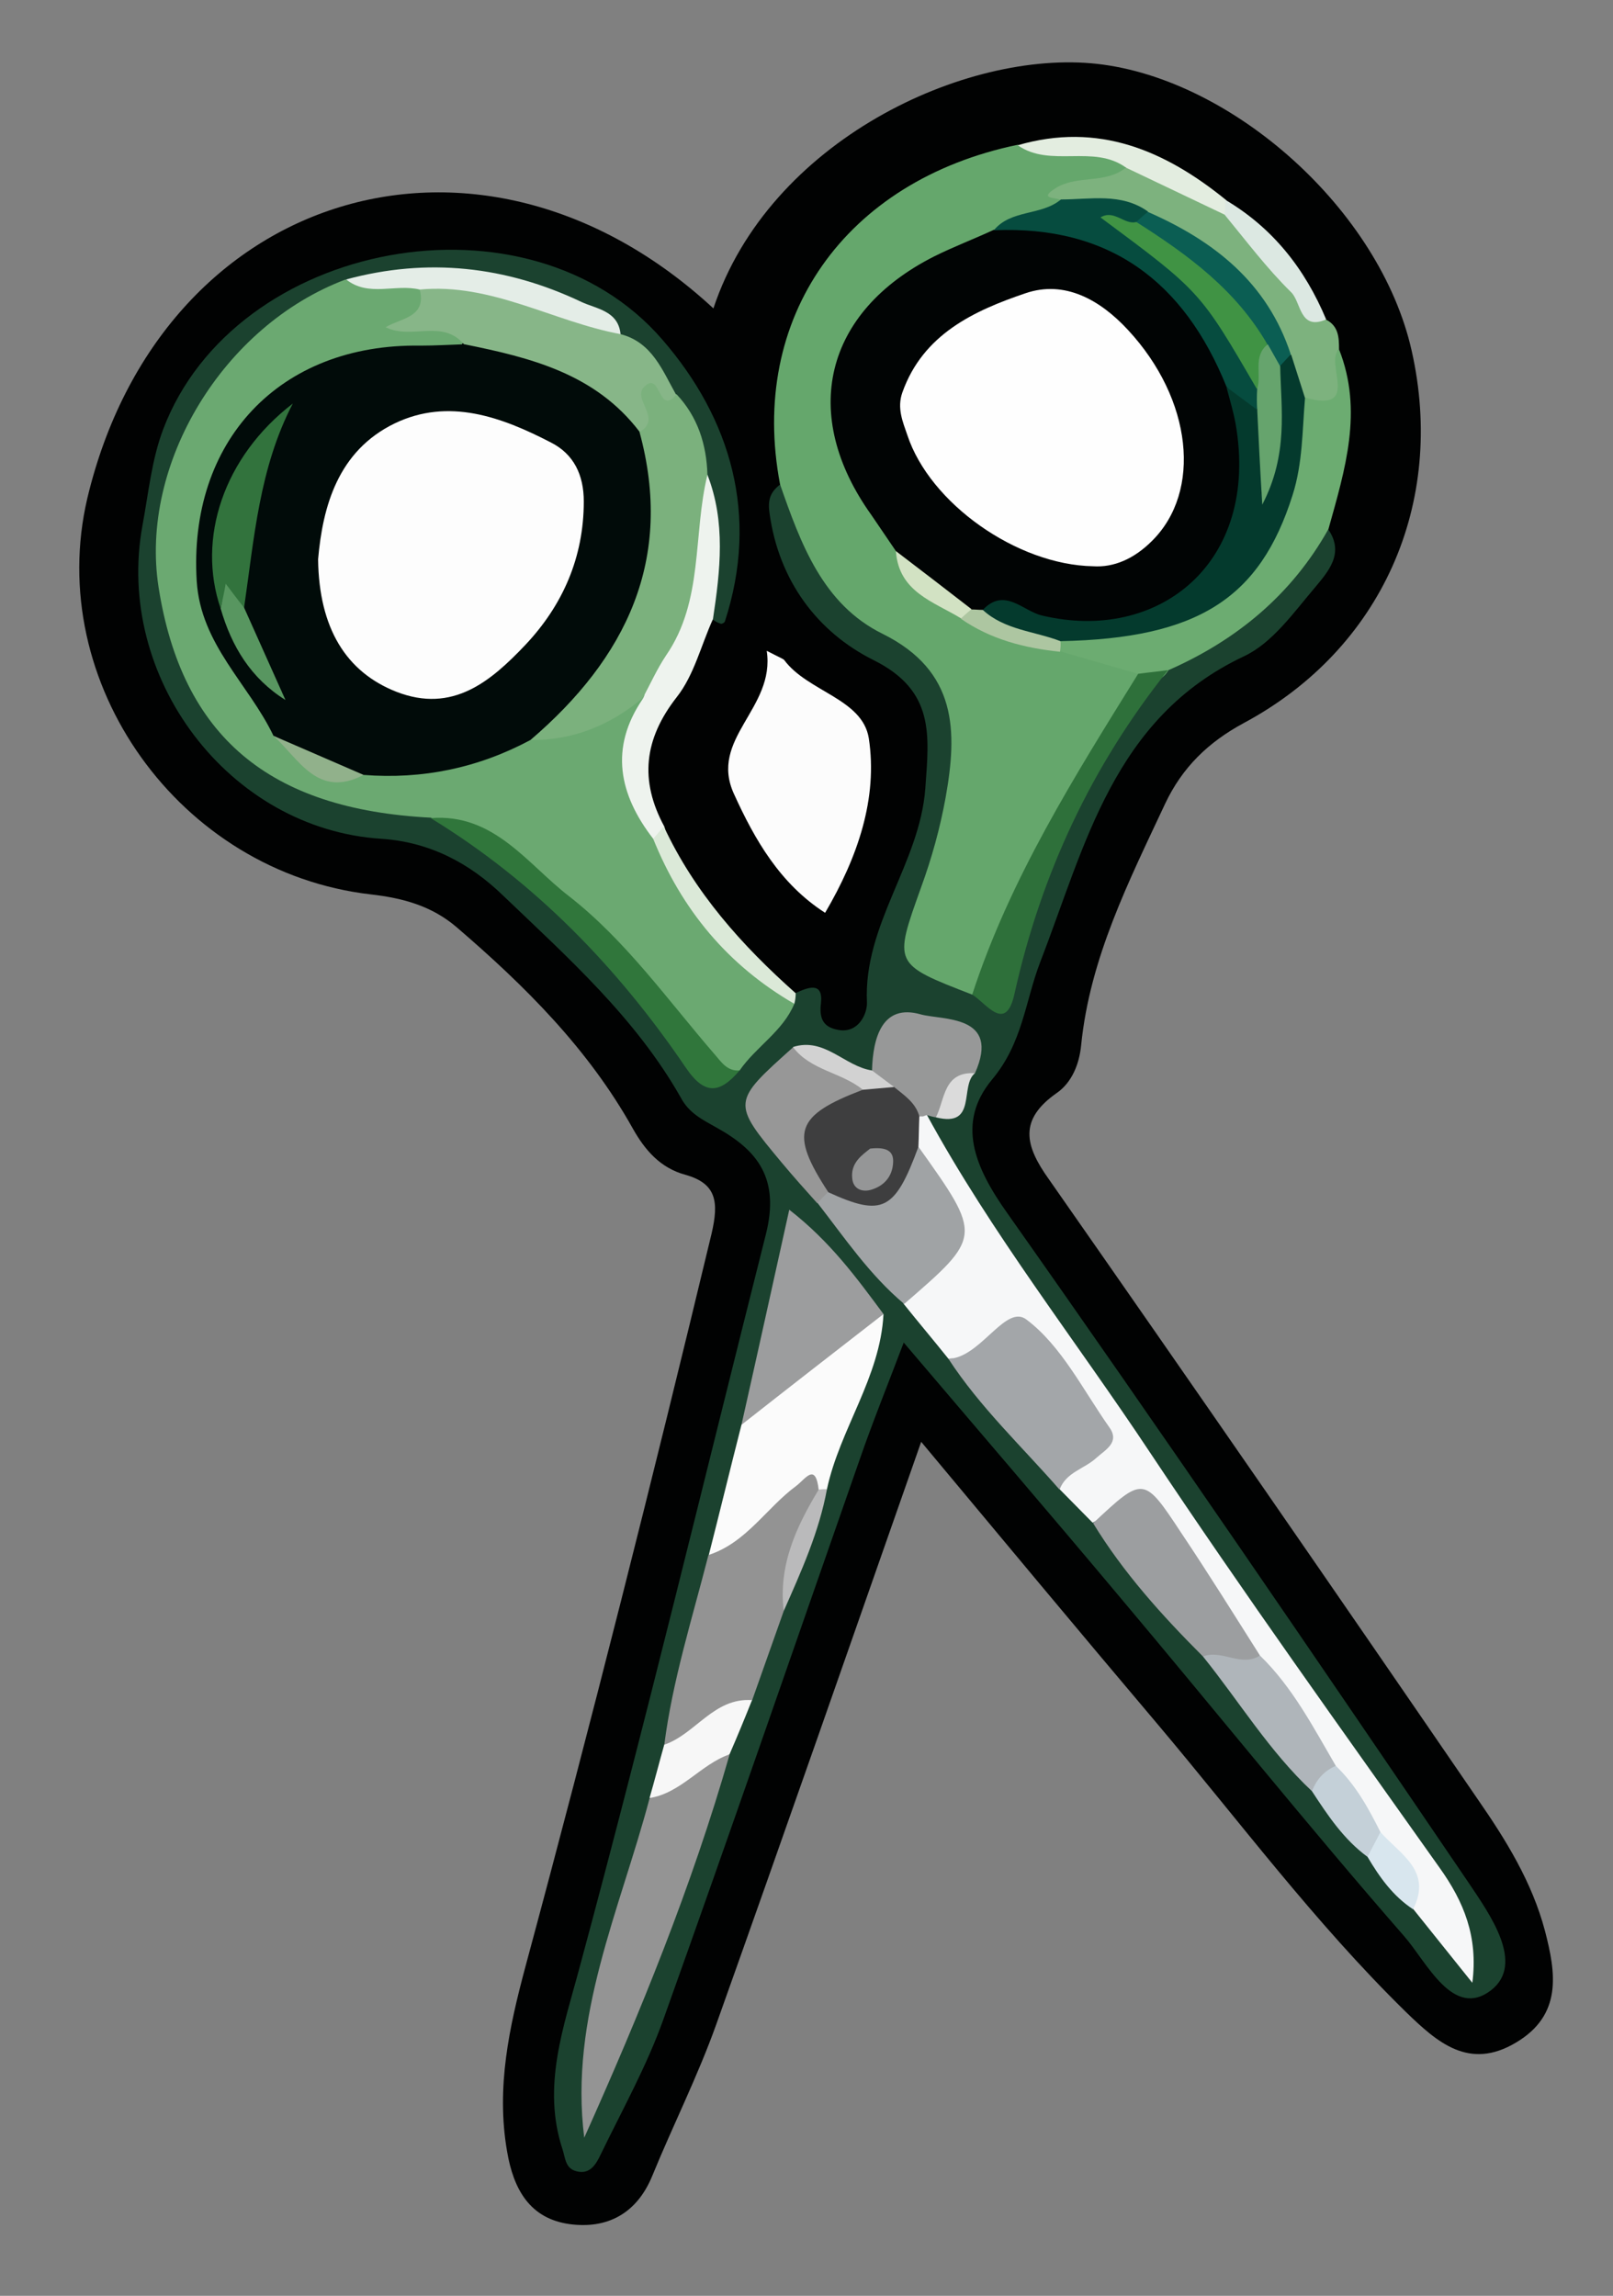 <?xml version="1.0" encoding="utf-8"?>
<!-- Generator: Adobe Illustrator 23.0.2, SVG Export Plug-In . SVG Version: 6.00 Build 0)  -->
<svg version="1.1" id="Camada_1" xmlns="http://www.w3.org/2000/svg" xmlns:xlink="http://www.w3.org/1999/xlink" x="0px" y="0px"
	 viewBox="0 0 35.09 49.95" style="enable-background:new 0 0 35.09 49.95;" xml:space="preserve">
<rect x="0" y="0" width="35.09" height="49.95" fill="#808080" stroke="none"/>
<style type="text/css">
	.st0{fill:#010202;}
	.st1{fill:#1B422F;}
	.st2{fill:#65A76C;}
	.st3{fill:#FCFCFC;}
	.st4{fill:#6CAC71;}
	.st5{fill:#7DB27E;}
	.st6{fill:#EEF3EE;}
	.st7{fill:#E3EDE0;}
	.st8{fill:#DBE9D8;}
	.st9{fill:#DCE8E2;}
	.st10{fill:#6BA971;}
	.st11{fill:#F6F7F8;}
	.st12{fill:#949494;}
	.st13{fill:#7BB17D;}
	.st14{fill:#939393;}
	.st15{fill:#FBFBFB;}
	.st16{fill:#A3A6A9;}
	.st17{fill:#87B688;}
	.st18{fill:#9C9D9E;}
	.st19{fill:#9C9EA0;}
	.st20{fill:#A0A3A5;}
	.st21{fill:#2E703A;}
	.st22{fill:#30763B;}
	.st23{fill:#979797;}
	.st24{fill:#979898;}
	.st25{fill:#AFB5BA;}
	.st26{fill:#E4EDE7;}
	.st27{fill:#F7F7F7;}
	.st28{fill:#C4D0D8;}
	.st29{fill:#D8E6EE;}
	.st30{fill:#BABABB;}
	.st31{fill:#D2D2D2;}
	.st32{fill:#DBDBDB;}
	.st33{fill:#010404;}
	.st34{fill:#064C3F;}
	.st35{fill:#D2E2C3;}
	.st36{fill:#ADC6A1;}
	.st37{fill:#043A2D;}
	.st38{fill:#0B5E53;}
	.st39{fill:#010B09;}
	.st40{fill:#91B18B;}
	.st41{fill:#3E3E3F;}
	.st42{fill:#FEFEFE;}
	.st43{fill:#409344;}
	.st44{fill:#66A46D;}
	.st45{fill:#FDFDFD;}
	.st46{fill:#32733D;}
	.st47{fill:#589660;}
	.st48{fill:#959697;}
</style>
<g>
	<path class="st0" d="M15.52,6.71c1.21-3.65,5.49-5.64,8.35-5.32c2.94,0.33,6.15,3.17,6.84,6.24c0.75,3.32-0.65,6.49-3.65,8.1
		c-0.78,0.42-1.34,0.97-1.71,1.75c-0.79,1.69-1.64,3.36-1.83,5.26c-0.04,0.41-0.2,0.81-0.53,1.04c-0.83,0.58-0.7,1.14-0.17,1.88
		c3.13,4.48,6.24,8.98,9.33,13.49c0.61,0.88,1.18,1.8,1.46,2.86c0.24,0.92,0.38,1.83-0.63,2.43c-1.02,0.61-1.71,0-2.4-0.67
		c-1.98-1.94-3.62-4.15-5.4-6.26c-1.7-2.01-3.38-4.03-5.14-6.14c-1.51,4.31-2.97,8.5-4.46,12.68c-0.4,1.12-0.94,2.19-1.39,3.29
		c-0.34,0.83-0.99,1.16-1.8,1.05c-0.86-0.12-1.22-0.75-1.36-1.59c-0.24-1.39,0.05-2.7,0.4-4.01c1.43-5.3,2.77-10.62,4.05-15.95
		c0.16-0.69,0.11-1.09-0.57-1.28c-0.55-0.15-0.88-0.54-1.14-1c-0.97-1.74-2.35-3.11-3.84-4.39c-0.54-0.46-1.16-0.63-1.86-0.71
		c-4.17-0.48-7.11-4.61-6.17-8.62C3.5,4.13,10.45,2.02,15.52,6.71z"/>
	<path class="st1" d="M28.89,11.51c0.37,0.53,0,0.93-0.29,1.28c-0.46,0.54-0.92,1.2-1.54,1.49c-2.84,1.34-3.45,4.12-4.43,6.65
		c-0.33,0.86-0.38,1.76-1.05,2.56c-0.78,0.94-0.38,1.9,0.33,2.9c3.4,4.82,6.72,9.69,10.03,14.56c0.47,0.7,1.24,1.77,0.5,2.35
		c-0.83,0.64-1.4-0.61-1.89-1.17c-2.12-2.43-4.14-4.95-6.22-7.42c-1.5-1.79-3.03-3.57-4.67-5.5c-0.36,0.95-0.68,1.74-0.96,2.55
		c-1.42,4.06-2.82,8.13-4.27,12.18c-0.36,1.01-0.89,1.96-1.36,2.93c-0.1,0.21-0.23,0.45-0.53,0.37c-0.24-0.06-0.24-0.28-0.3-0.47
		c-0.46-1.38,0.03-2.69,0.37-3.97c1.43-5.29,2.71-10.63,4.05-15.94c0.31-1.22-0.18-1.83-1.06-2.32c-0.32-0.18-0.61-0.32-0.79-0.66
		c-0.98-1.73-2.45-3.04-3.86-4.39c-0.73-0.71-1.6-1.17-2.65-1.24c-3.32-0.21-5.81-3.51-5.2-6.82c0.13-0.7,0.2-1.43,0.45-2.09
		c1.56-4.12,7.95-5.32,10.86-1.95c1.49,1.72,2.11,3.82,1.36,6.13c-0.01,0.03-0.07,0.06-0.09,0.05c-0.07-0.02-0.13-0.06-0.19-0.1
		c-0.5-0.92,0.02-1.97-0.39-2.9c-0.06-0.63-0.22-1.23-0.57-1.76c-0.37-0.61-0.71-1.24-1.41-1.54c-1.7-1.15-3.54-1.44-5.51-0.89
		c-3.49,1.36-4.96,5.57-3.04,8.75c1.06,1.75,2.78,2.29,4.68,2.45c2.3,1.08,3.95,2.88,5.43,4.87c0.26,0.35,0.42,1.06,1.15,0.65
		c0.41-0.42,0.8-0.87,1.22-1.28c0.08-0.07,0.17-0.14,0.25-0.21c0.26-0.12,0.61-0.27,0.56,0.21c-0.05,0.39,0.09,0.54,0.39,0.59
		c0.43,0.07,0.62-0.36,0.61-0.6c-0.08-1.7,1.15-3.02,1.27-4.66c0.08-1.14,0.22-2.12-1.13-2.79c-1.22-0.61-2.06-1.73-2.26-3.2
		c-0.04-0.29,0.02-0.45,0.22-0.61c0.28,0.03,0.42,0.25,0.49,0.47c0.5,1.43,1.51,2.42,2.77,3.19c0.54,0.33,0.71,0.8,0.75,1.4
		c0.09,1.35-0.16,2.65-0.69,3.86c-0.45,1.02-0.18,1.58,0.82,1.9c0.65,0.35,0.72-0.16,0.85-0.58c0.37-1.18,0.79-2.33,1.34-3.44
		c0.51-1.05,1.12-2.01,1.94-2.83C26.66,13.76,27.67,12.5,28.89,11.51z"/>
	<path class="st2" d="M21.15,21.64c-1.73-0.67-1.71-0.66-1.11-2.34c0.23-0.63,0.41-1.28,0.53-1.94c0.26-1.45,0.26-2.76-1.37-3.57
		c-1.3-0.64-1.78-1.96-2.23-3.25c-0.69-3.62,1.41-6.61,5.17-7.39c0.76,0.26,1.64-0.34,2.35,0.32c0.06,0.89-0.7,0.56-1.11,0.76
		c-0.09,0.04-0.5-0.23-0.25,0.22C22.8,5.01,22.13,4.9,21.7,5.24c-0.78,0.39-1.6,0.69-2.25,1.33C18.2,7.8,18,9.01,18.85,10.55
		c0.23,0.42,0.56,0.77,0.69,1.25c0.21,0.82,0.93,1.09,1.55,1.49c0.66,0.3,1.35,0.53,2.08,0.62c0.56,0.18,1.21,0.14,1.62,0.69
		c0.11,0.31-0.08,0.52-0.24,0.76c-1.07,1.6-1.86,3.35-2.66,5.09C21.69,20.87,21.58,21.35,21.15,21.64z"/>
	<path class="st3" d="M16.68,14.16c0.31,0.16,0.35,0.17,0.38,0.2c0.51,0.69,1.7,0.84,1.84,1.7c0.2,1.31-0.24,2.59-0.95,3.8
		c-0.98-0.63-1.53-1.59-1.98-2.58C15.41,16.07,16.87,15.42,16.68,14.16z"/>
	<path class="st4" d="M24.76,14.66c-0.57-0.16-1.14-0.33-1.7-0.49c-0.07-0.12-0.06-0.23,0.05-0.33c0.31-0.22,0.67-0.19,1.02-0.24
		c2.35-0.32,3.56-1.54,3.89-3.91c0.04-0.31,0.03-0.63,0.17-0.92c0.48-0.25,0.54-0.85,0.94-1.17c0.53,1.34,0.13,2.62-0.23,3.91
		c-0.8,1.43-2,2.42-3.48,3.07C25.23,14.89,25,14.84,24.76,14.66z"/>
	<path class="st5" d="M29.13,7.6c-0.33,0.29,0.5,1.4-0.74,1.05C28.05,8.47,28,8.1,27.86,7.8c-0.63-1.43-1.67-2.43-3.13-2.98
		c-0.52-0.28-1.19,0-1.66-0.47c-0.09-0.06-0.5-0.01-0.1-0.26c0.47-0.29,1.07-0.08,1.52-0.44c0.86-0.12,1.43,0.51,2.12,0.83
		c0.96,0.63,1.4,1.72,2.23,2.47C29.12,7.09,29.13,7.34,29.13,7.6z"/>
	<path class="st6" d="M15.39,10.33c0.4,1.03,0.28,2.08,0.12,3.14c-0.26,0.57-0.41,1.22-0.79,1.7c-0.71,0.91-0.81,1.81-0.27,2.81
		c0.1,0.28-0.07,0.33-0.28,0.33c-1.11-1.08-1.18-1.59-0.41-3.3c0.64-1.15,1.14-2.33,1.09-3.69C14.83,10.95,14.74,10.4,15.39,10.33z"
		/>
	<path class="st7" d="M26.64,4.67c-0.71-0.34-1.43-0.68-2.14-1.02c-0.71-0.52-1.65,0.01-2.36-0.49c1.75-0.51,3.2,0.11,4.53,1.19
		C26.76,4.46,26.75,4.57,26.64,4.67z"/>
	<path class="st8" d="M14.21,18.25c0.08-0.09,0.15-0.18,0.23-0.27c0.67,1.44,1.7,2.59,2.87,3.63c0,0.08-0.01,0.16-0.03,0.23
		c-0.09,0.09-0.2,0.17-0.31,0.14C15.81,21.64,14.25,19.52,14.21,18.25z"/>
	<path class="st9" d="M26.64,4.67c0.01-0.11,0.02-0.21,0.02-0.32c1.03,0.61,1.73,1.5,2.19,2.6c-0.58,0.25-0.54-0.37-0.76-0.59
		C27.56,5.84,27.11,5.24,26.64,4.67z"/>
	<path class="st10" d="M14.21,18.25c0.62,1.54,1.62,2.75,3.07,3.59c-0.25,0.6-0.83,0.93-1.19,1.45c-0.64,0.31-0.85-0.28-1.12-0.6
		c-1.08-1.29-2.13-2.59-3.45-3.64c-0.66-0.52-1.31-1.05-2.15-1.26c-3.52-0.18-5.41-1.77-5.92-5.01c-0.42-2.69,1.41-5.7,4.07-6.7
		c0.54,0.27,1.19-0.31,1.7,0.19C9.44,7,9.08,7.11,8.6,7.09c0.37,0.28,1.14-0.53,1.55,0.23C9.89,7.89,9.36,7.74,8.91,7.77
		c-3.69,0.24-5.49,3.84-3.46,6.93c0.24,0.36,0.37,0.79,0.67,1.12c0.54,0.56,1.07,1.12,1.97,0.78c1.11-0.06,2.2-0.21,3.23-0.62
		c0.89-0.21,1.78-0.44,2.49-1.08c0.05-0.05,0.15,0.02,0.19,0.1c0.04,0.07,0.03,0.13-0.02,0.21C13.26,16.27,13.46,17.28,14.21,18.25z
		"/>
	<path class="st11" d="M20.63,29.56c-0.32-0.4-0.65-0.79-0.97-1.19c-0.07-0.17,0.02-0.3,0.11-0.44c0.28-0.46,1.13-0.5,1.02-1.19
		c-0.08-0.5-0.54-0.87-0.79-1.33c-0.08-0.14-0.15-0.28-0.21-0.43c-0.06-0.23-0.06-0.46,0.06-0.68c0.09-0.09,0.19-0.11,0.31-0.05
		c1.41,2.59,3.24,4.91,4.87,7.37c2.03,3.05,4.17,6.03,6.29,9.02c0.52,0.73,0.84,1.49,0.71,2.5c-0.43-0.54-0.86-1.07-1.29-1.61
		c-0.15-0.6-0.47-1.1-0.87-1.56c-0.35-0.48-0.66-0.98-1-1.46c-0.54-0.8-1.05-1.63-1.66-2.39c-0.54-0.77-1.12-1.53-1.57-2.36
		c-0.46-0.85-1.01-1.11-1.87-0.63c-0.24-0.24-0.47-0.48-0.71-0.72c-0.09-0.16-0.06-0.34,0.06-0.43c0.9-0.64,0.49-1.21,0.01-1.9
		c-0.55-0.79-1.04-1.31-1.95-0.49C21.04,29.74,20.82,29.67,20.63,29.56z"/>
	<path class="st12" d="M15.87,38.18c-0.82,2.86-1.94,5.61-3.16,8.33c-0.33-2.62,0.78-4.96,1.42-7.38
		C14.67,38.74,15,37.95,15.87,38.18z"/>
	<path class="st13" d="M13.98,15.19c-0.71,0.59-1.51,0.92-2.44,0.91c-0.1-0.28,0.09-0.45,0.26-0.61c1.75-1.62,2.34-3.61,1.95-5.93
		c0-0.19,0.02-0.38,0.02-0.57c-0.01-0.3-0.1-0.65,0.25-0.81c0.37-0.16,0.37,0.43,0.7,0.4c0.46,0.49,0.65,1.09,0.67,1.75
		c-0.32,1.31-0.08,2.74-0.9,3.93C14.29,14.56,14.15,14.88,13.98,15.19z"/>
	<path class="st14" d="M17.05,35.05c-0.23,0.65-0.46,1.3-0.69,1.95c-0.63,0.34-1.06,1.07-1.91,0.97c0.18-1.41,0.61-2.76,0.96-4.13
		c0.54-0.62,1.1-1.21,1.75-1.72c0.32-0.25,0.74-0.47,0.71,0.28C17.65,33.29,17.1,34.09,17.05,35.05z"/>
	<path class="st15" d="M17.81,32.41c-0.07-0.6-0.29-0.23-0.49-0.08c-0.65,0.48-1.08,1.23-1.9,1.5c0.24-0.94,0.47-1.89,0.71-2.83
		c0.8-1.09,1.72-2.04,3.09-2.41c-0.07,1.38-0.95,2.5-1.23,3.81C17.93,32.49,17.87,32.5,17.81,32.41z"/>
	<path class="st16" d="M20.63,29.56c0.04,0,0.08-0.01,0.12-0.01c0.64-0.13,1.15-1.17,1.58-0.84c0.76,0.57,1.23,1.53,1.8,2.34
		c0.24,0.33-0.08,0.49-0.28,0.67c-0.26,0.24-0.66,0.31-0.8,0.69C22.24,31.48,21.32,30.62,20.63,29.56z"/>
	<path class="st17" d="M14.71,8.59c-0.4,0.47-0.33-0.55-0.7-0.17c-0.26,0.27,0.41,0.69-0.1,0.98c-1.18-0.82-2.57-1.21-3.81-1.9
		C9.63,6.93,8.96,7.4,8.39,7.12c0.32-0.2,0.9-0.21,0.74-0.82c1.08-0.7,2.02,0.14,3.01,0.31c0.48,0.08,0.96,0.34,1.36,0.66
		C14.19,7.45,14.41,8.06,14.71,8.59z"/>
	<path class="st18" d="M19.22,28.59c-1.03,0.8-2.06,1.6-3.09,2.41c0.34-1.51,0.67-3.01,1.04-4.68
		C18.07,27.02,18.64,27.81,19.22,28.59z"/>
	<path class="st19" d="M23.78,33.14c1.09-1.02,1.1-1.03,1.91,0.2c0.59,0.88,1.15,1.78,1.72,2.68c-0.4,0.56-0.82,0.2-1.24,0.02
		C25.28,35.15,24.44,34.22,23.78,33.14z"/>
	<path class="st20" d="M19.98,24.95c1.39,1.95,1.39,1.95-0.31,3.42c-0.75-0.63-1.29-1.43-1.88-2.19c-0.09-0.22,0.04-0.3,0.21-0.37
		C18.93,26.18,19.46,25.58,19.98,24.95z"/>
	<path class="st21" d="M24.76,14.66c0.22-0.03,0.44-0.05,0.65-0.08c-1.66,2.08-2.76,4.43-3.34,7.04c-0.19,0.87-0.61,0.21-0.92,0.02
		C21.97,19.12,23.37,16.9,24.76,14.66z"/>
	<path class="st22" d="M9.37,17.8c1.38-0.11,2.1,1,3.01,1.7c1.23,0.96,2.14,2.25,3.15,3.42c0.16,0.18,0.28,0.39,0.56,0.37
		c-0.42,0.49-0.75,0.56-1.17-0.06C13.44,21.05,11.63,19.18,9.37,17.8z"/>
	<path class="st23" d="M18.01,25.94c-0.08,0.08-0.16,0.16-0.23,0.24c-0.26-0.29-0.52-0.58-0.77-0.88c-1.1-1.32-1.09-1.32,0.25-2.52
		c0.51,0.33,1.25,0.29,1.55,0.95C17.95,24.25,17.8,25.03,18.01,25.94z"/>
	<path class="st24" d="M20.16,24.26l-0.08,0.03l-0.08,0c-0.28-0.02-0.45-0.21-0.62-0.4c-0.14-0.2-0.32-0.37-0.41-0.6
		c0.02-0.71,0.22-1.46,1.06-1.22c0.47,0.13,1.75,0,1.18,1.28c-0.52,0.11-0.37,0.82-0.85,0.96C20.29,24.3,20.23,24.28,20.16,24.26z"
		/>
	<path class="st25" d="M26.17,36.04c0.41-0.16,0.83,0.24,1.24-0.02c0.71,0.69,1.16,1.56,1.65,2.4c-0.04,0.31-0.24,0.47-0.52,0.55
		C27.61,38.1,26.96,37.02,26.17,36.04z"/>
	<path class="st26" d="M13.5,7.27C12.04,7,10.69,6.15,9.13,6.3C8.6,6.17,8.02,6.47,7.53,6.08c1.77-0.48,3.48-0.29,5.12,0.49
		C12.97,6.72,13.45,6.76,13.5,7.27z"/>
	<path class="st27" d="M14.45,37.96c0.68-0.23,1.08-1.03,1.91-0.97c-0.16,0.4-0.32,0.79-0.49,1.18c-0.63,0.22-1.05,0.84-1.74,0.95
		C14.24,38.74,14.34,38.35,14.45,37.96z"/>
	<path class="st28" d="M28.54,38.97c0.1-0.25,0.26-0.44,0.52-0.55c0.43,0.41,0.71,0.92,0.97,1.44c0.1,0.28-0.03,0.44-0.28,0.54
		C29.23,40.02,28.88,39.49,28.54,38.97z"/>
	<path class="st29" d="M29.75,40.4c0.09-0.18,0.19-0.36,0.28-0.54c0.42,0.48,1.14,0.84,0.71,1.68C30.3,41.25,30.01,40.84,29.75,40.4
		z"/>
	<path class="st30" d="M17.81,32.41c0.06-0.01,0.12-0.01,0.18-0.01c-0.17,0.93-0.56,1.79-0.94,2.65
		C16.93,34.06,17.32,33.22,17.81,32.41z"/>
	<path class="st31" d="M18.97,23.29c0.16,0.12,0.32,0.24,0.48,0.36c-0.19,0.39-0.43,0.3-0.68,0.06c-0.46-0.38-1.14-0.42-1.52-0.93
		C17.94,22.56,18.37,23.2,18.97,23.29z"/>
	<path class="st32" d="M20.36,24.31c0.2-0.39,0.16-1,0.85-0.96C20.87,23.62,21.27,24.54,20.36,24.31z"/>
	<path class="st33" d="M19.49,11.99c-0.18-0.26-0.35-0.52-0.53-0.78c-1.57-2.19-1.03-4.42,1.36-5.63c0.42-0.21,0.87-0.38,1.3-0.58
		c2.51-0.53,4.07,0.47,5.35,3.43c0.32,1.14,0.49,2.29-0.06,3.39c-0.76,1.53-2.33,2.17-4.3,1.82c-0.35-0.06-0.69-0.19-1.05-0.24
		c-0.12,0.01-0.24,0.01-0.36-0.01C20.48,13.11,19.84,12.72,19.49,11.99z"/>
	<path class="st34" d="M26.68,8.41c-0.92-2.28-2.54-3.51-5.06-3.4c0.38-0.46,1.03-0.31,1.46-0.67c0.64,0,1.31-0.15,1.89,0.26
		c0.05,0.17-0.04,0.27-0.17,0.33c1.6,1.06,1.73,1.23,2.72,3.45c0.04,0.17,0.02,0.34-0.08,0.49C26.96,9.1,26.89,8.64,26.68,8.41z"/>
	<path class="st35" d="M19.49,11.99c0.55,0.42,1.1,0.84,1.64,1.26c0.04,0.19,0.02,0.32-0.23,0.2
		C20.31,13.09,19.55,12.88,19.49,11.99z"/>
	<path class="st36" d="M20.9,13.46c0.08-0.07,0.15-0.14,0.23-0.2c0.08,0,0.17,0.01,0.25,0.01c0.61,0.11,1.23,0.2,1.69,0.68
		c0.01,0.08,0,0.15-0.01,0.23C22.28,14.1,21.55,13.91,20.9,13.46z"/>
	<path class="st37" d="M23.07,13.95c-0.57-0.22-1.21-0.24-1.69-0.68c0.47-0.5,0.87,0.02,1.28,0.12c2.54,0.61,4.75-1.14,4.22-4.17
		c-0.05-0.27-0.13-0.54-0.2-0.8c0.22,0.16,0.44,0.33,0.66,0.49c0.49,0.52,0.27,1.08,0.08,1.86c0.36-1.04,0.11-1.92,0.24-2.75
		c0.08-0.19,0.19-0.34,0.43-0.3c0.1,0.31,0.2,0.63,0.3,0.94c-0.06,0.71-0.05,1.42-0.27,2.11C27.41,13.02,26.06,13.89,23.07,13.95z"
		/>
	<path class="st38" d="M28.08,7.71C28,7.8,27.92,7.88,27.84,7.97C27.56,8,27.46,7.79,27.33,7.61c-0.63-1.15-1.66-1.93-2.61-2.78
		c0.08-0.07,0.16-0.15,0.25-0.22C26.41,5.24,27.57,6.15,28.08,7.71z"/>
	<path class="st39" d="M10.1,7.49c1.44,0.29,2.85,0.64,3.81,1.9c0.76,2.78-0.29,4.93-2.37,6.71c-1.14,0.61-2.35,0.86-3.63,0.76
		c-0.84,0.15-1.32-0.54-1.96-0.85c-0.54-1.13-1.58-1.98-1.67-3.36C4.09,9.6,6.08,7.47,9.15,7.52C9.47,7.52,9.78,7.5,10.1,7.49z"/>
	<path class="st40" d="M5.95,16.01c0.65,0.28,1.31,0.57,1.96,0.85C6.91,17.38,6.51,16.52,5.95,16.01z"/>
	<path class="st41" d="M18.77,23.71c0.23-0.02,0.45-0.04,0.68-0.06c0.22,0.18,0.47,0.34,0.55,0.64c-0.01,0.22-0.01,0.44-0.02,0.66
		c-0.51,1.39-0.78,1.53-1.96,0.99C17.17,24.64,17.3,24.27,18.77,23.71z"/>
	<path class="st42" d="M23.78,12.32c-1.66-0.03-3.55-1.37-4.04-2.85c-0.1-0.29-0.23-0.59-0.11-0.93c0.45-1.27,1.56-1.78,2.68-2.16
		c0.85-0.29,1.62,0.14,2.23,0.8c1.4,1.51,1.61,3.51,0.52,4.59C24.67,12.16,24.23,12.35,23.78,12.32z"/>
	<path class="st43" d="M24.72,4.83c1.12,0.71,2.17,1.48,2.85,2.66c-0.2,0.3,0.17,0.72-0.23,0.97c-1.23-2.12-1.23-2.12-3.4-3.73
		C24.24,4.55,24.46,4.9,24.72,4.83z"/>
	<path class="st44" d="M27.35,8.46c0.1-0.32-0.1-0.71,0.23-0.97c0.09,0.16,0.18,0.32,0.27,0.48c0.02,0.95,0.18,1.91-0.39,3.01
		c-0.05-0.82-0.08-1.45-0.11-2.07C27.34,8.76,27.34,8.61,27.35,8.46z"/>
	<path class="st45" d="M6.92,12.17c0.1-1.15,0.43-2.36,1.67-2.96c1.17-0.56,2.32-0.14,3.4,0.42c0.49,0.25,0.71,0.7,0.71,1.28
		c0,1.22-0.46,2.26-1.27,3.12c-0.75,0.79-1.58,1.5-2.81,1.02C7.53,14.62,6.94,13.67,6.92,12.17z"/>
	<path class="st46" d="M4.8,13.24c-0.52-1.52,0.06-3.3,1.57-4.46c-0.73,1.4-0.84,2.93-1.06,4.44C5.15,13.5,4.94,12.49,4.8,13.24z"/>
	<path class="st47" d="M4.8,13.24c0.04-0.18,0.08-0.36,0.11-0.54c0.13,0.17,0.26,0.35,0.4,0.52c0.3,0.67,0.6,1.34,0.9,2.01
		C5.46,14.76,5.04,14.07,4.8,13.24z"/>
	<path class="st48" d="M18.93,24.99c0.35-0.04,0.51,0.05,0.5,0.29c-0.01,0.3-0.18,0.51-0.46,0.6c-0.21,0.07-0.41-0.01-0.43-0.24
		C18.5,25.29,18.77,25.12,18.93,24.99z"/>
</g>
</svg>
